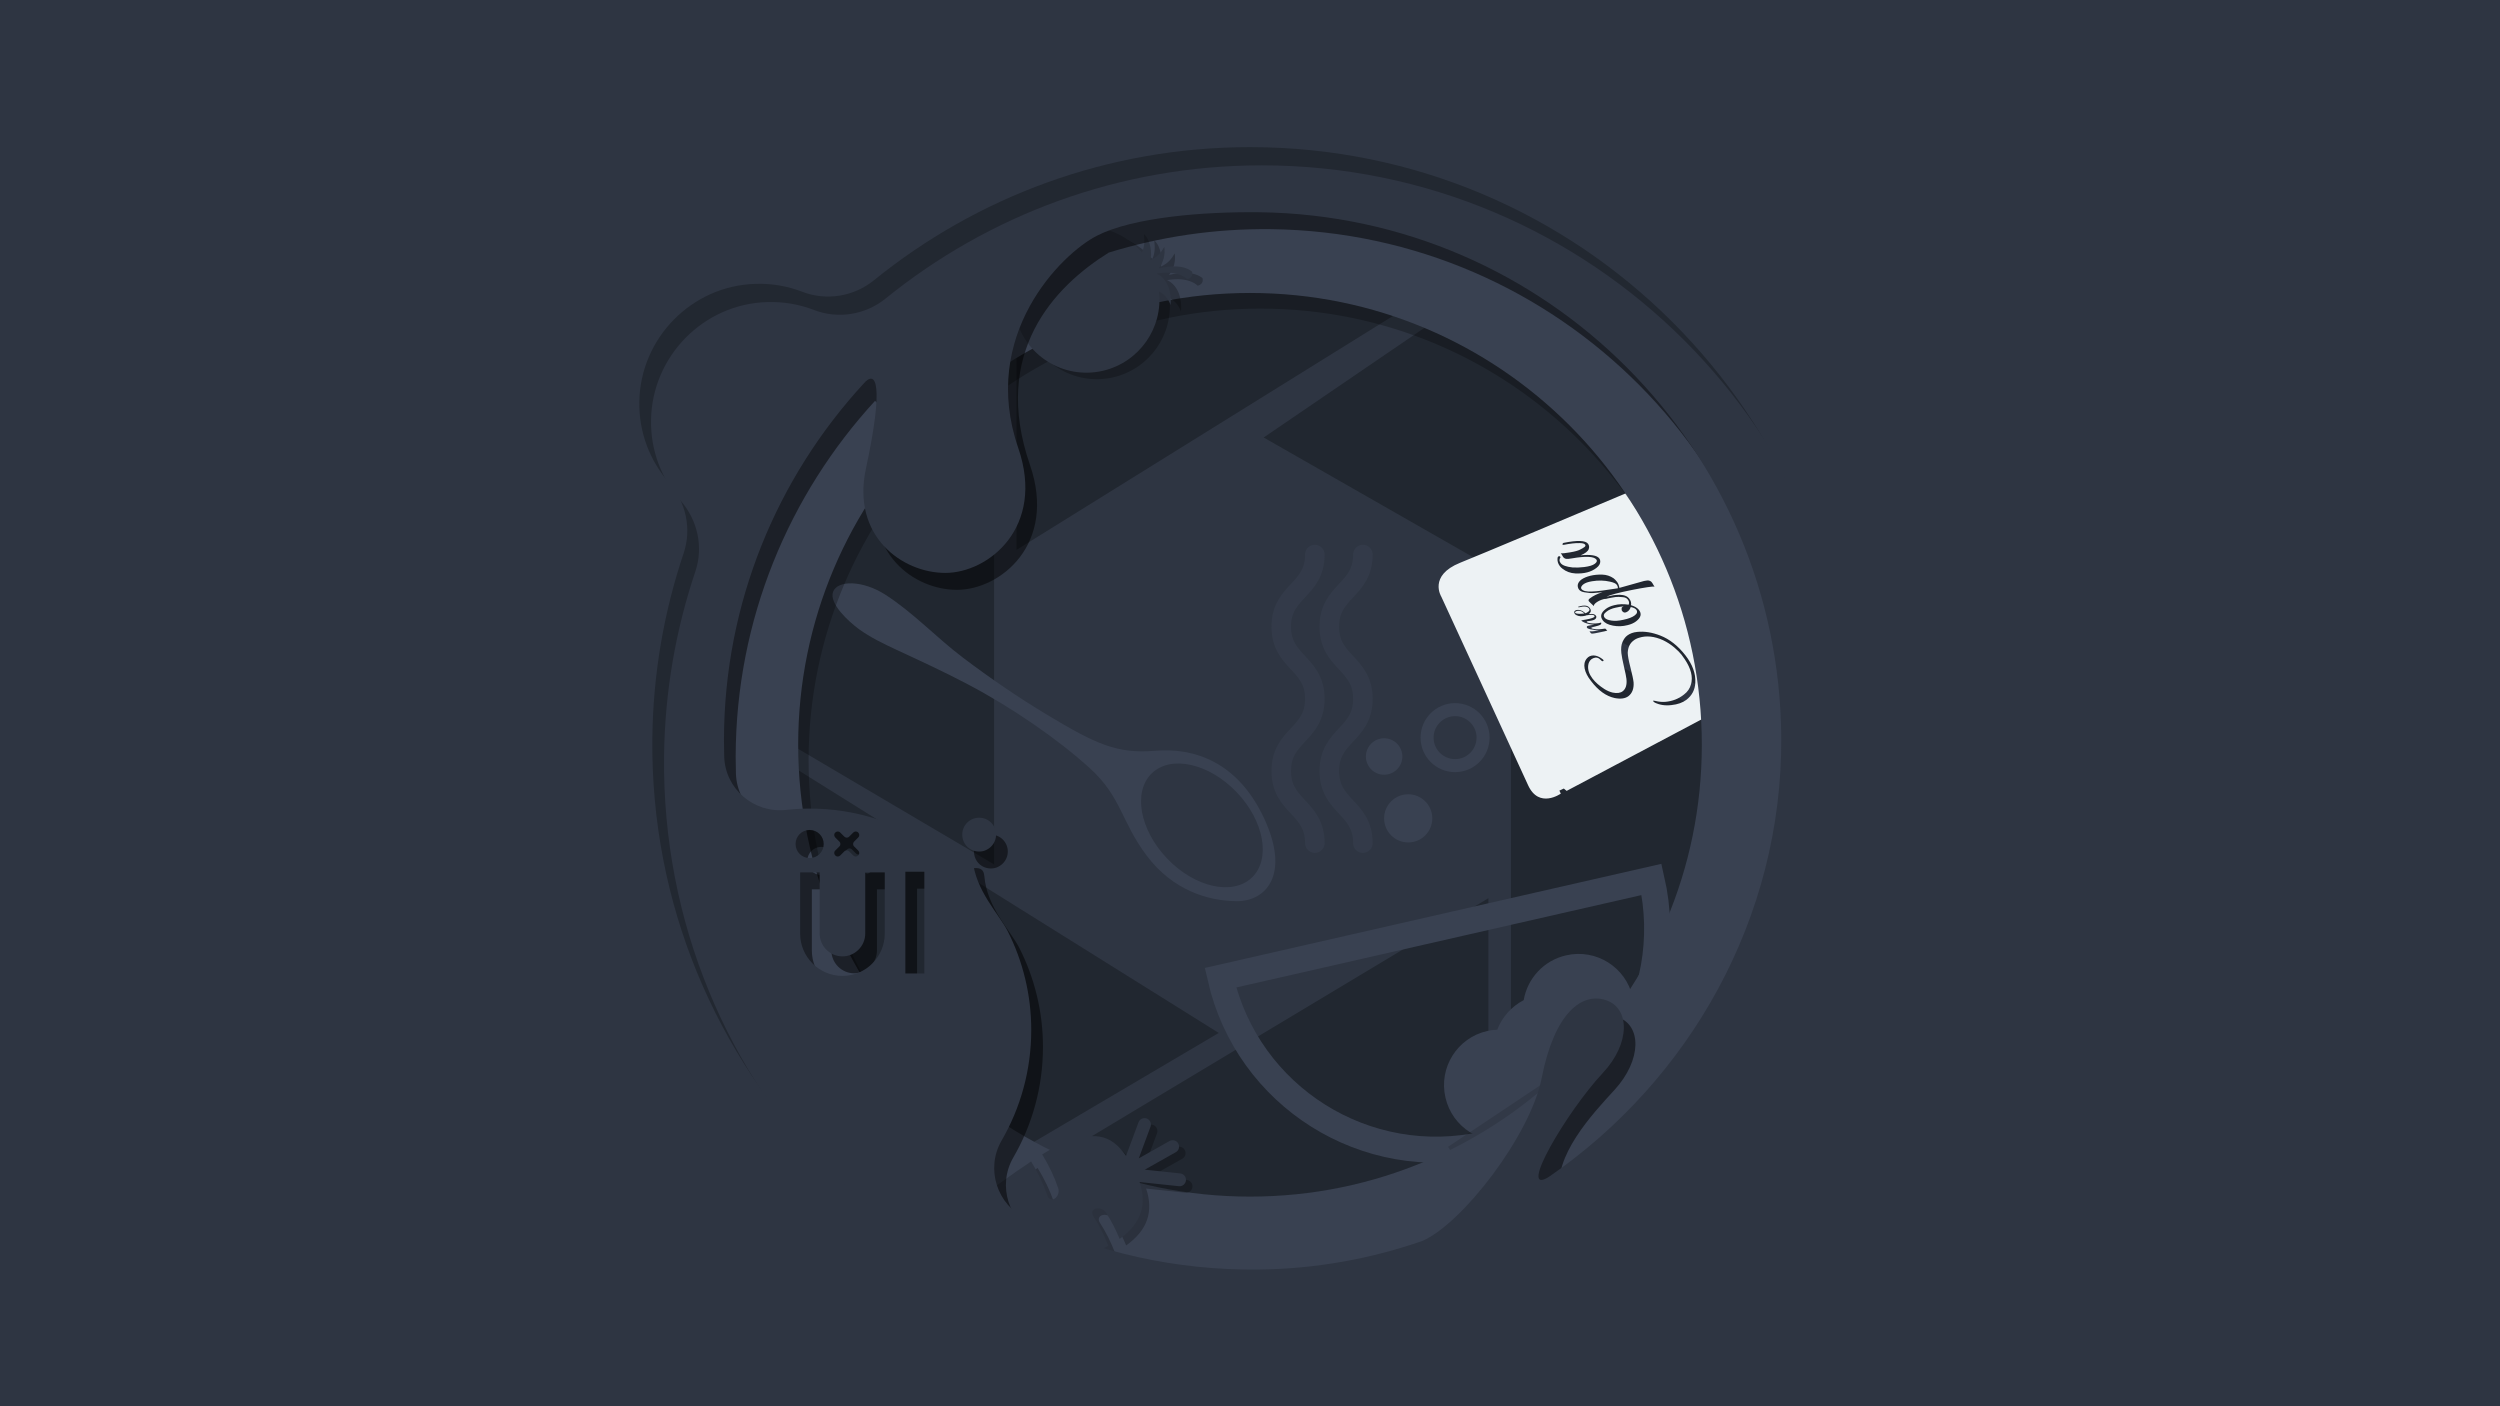     <svg id="mesopa_mix" xmlns="http://www.w3.org/2000/svg" viewBox="0 0 1920 1080" enable-background="new 0 0 1920 1080">
      <style type="text/css">
        .vapor {
          opacity: 0.5;
        }

        .spoon_shadow {
          opacity:.35;
          -webkit-filter:url(#AI_GaussianBlur_4);
                  filter:url(#AI_GaussianBlur_4)
        }

        .camera-blade {
          fill:#212730;
        }

        .fill_color--one {
          fill:#2e3542;
        }

        .stroke_color--three {
          stroke: #394151;
        }

        .fill_color--three {
          fill: #394151;
        }

        .fill_color--seven {
          fill:#2e3542
        }

        .fill_color--eight {
          fill:#394151
        }

        .stroke_color--eight {
          stroke:#394151
        }

        .mesopa_bag-word,
        .mesopa_bag-with-word {
          fill:#EDF2F4;
        }

        .mesopa_bag-shadow {
          opacity:.35;
          -webkit-filter:url(#AI_GaussianBlur_4);
                  filter:url(#AI_GaussianBlur_4)
        }

        .layer_three-shadow {
          -webkit-filter:url(#AI_GaussianBlur_7);
                  filter:url(#AI_GaussianBlur_7);
          opacity:.5
        }

        .carrot_shadow {
          -webkit-filter:url(#AI_GaussianBlur_7);
                  filter:url(#AI_GaussianBlur_7);
          opacity:.5
        }

        .tomato_shadow {
          -webkit-filter:url(#AI_GaussianBlur_7);
                  filter:url(#AI_GaussianBlur_7);
          opacity:.5;
        }

        .bowl_shadow{
          -webkit-filter:url(#AI_GaussianBlur_4);
                  filter:url(#AI_GaussianBlur_4);
          opacity:.35;
        }

        .layer_two-shadow {
          -webkit-filter: url(#AI_GaussianBlur_7);
                  filter: url(#AI_GaussianBlur_7);
          opacity: 0.5;
        }

        .layer_one-shadow {
          -webkit-filter: url(#AI_GaussianBlur_7);
                  filter: url(#AI_GaussianBlur_7);
          opacity: 0.5;
        }


        @-webkit-keyframes cameraBlade {
          100% {
            -webkit-transform: rotate(-360deg);
                    transform: rotate(-360deg);
          }
        }


        @keyframes cameraBlade {
          100% {
            -webkit-transform: rotate(-360deg);
                    transform: rotate(-360deg);
          }
        }

        .camera-blade {
          -webkit-animation: cameraBlade 45s infinite linear;
                  animation: cameraBlade 45s infinite linear;
          -webkit-transform-origin: 961px 570px;
                  transform-origin: 961px 570px;
        }


        @-webkit-keyframes tomatoGroup {
          50% {
            -webkit-transform: translateY(10px) rotate(0.01deg);
                    transform: translateY(10px) rotate(0.01deg);
          }
        }


        @keyframes tomatoGroup {
          50% {
            -webkit-transform: translateY(10px) rotate(0.01deg);
                    transform: translateY(10px) rotate(0.01deg);
          }
        }

        .tomato_group {
          -webkit-animation: tomatoGroup 5s infinite ease-in-out;
                  animation: tomatoGroup 5s infinite ease-in-out;
        }

        @-webkit-keyframes carrotGroup {
          50% {
            -webkit-transform: translateY(15px) rotate(5deg);
                    transform: translateY(15px) rotate(5deg);
          }
        }

        @keyframes carrotGroup {
          50% {
            -webkit-transform: translateY(15px) rotate(5deg);
                    transform: translateY(15px) rotate(5deg);
          }
        }

        .carrot_group {
          -webkit-animation: carrotGroup 3s infinite ease-in-out;
                  animation: carrotGroup 3s infinite ease-in-out;
          -webkit-transform-origin: 776px 944px;
                  transform-origin: 776px 944px;
        }

        @-webkit-keyframes layerTwoGroup {
          100% {
            -webkit-transform: rotate(-360deg);
                    transform: rotate(-360deg);
          }
        }

        @keyframes layerTwoGroup {
          100% {
            -webkit-transform: rotate(-360deg);
                    transform: rotate(-360deg);
          }
        }

        .layer_two-group {
          -webkit-animation: layerTwoGroup 90s infinite linear;
                  animation: layerTwoGroup 90s infinite linear;
          -webkit-transform-origin: 961px 540px;
                  transform-origin: 961px 540px;
        }

        @-webkit-keyframes spoonGroup {
          50% {
            -webkit-transform: translateX(10px) rotate(5deg);
                    transform: translateX(10px) rotate(5deg);
          }
          100% {
            -webkit-transform: translateX(0px) rotate(0deg);
                    transform: translateX(0px) rotate(0deg);
          }
        }

        @keyframes spoonGroup {
          50% {
            -webkit-transform: translateX(10px) rotate(5deg);
                    transform: translateX(10px) rotate(5deg);
          }
          100% {
            -webkit-transform: translateX(0px) rotate(0deg);
                    transform: translateX(0px) rotate(0deg);
          }
        }

        .spoon_group {
          -webkit-animation: spoonGroup 3s infinite ease-in-out;
                  animation: spoonGroup 3s infinite ease-in-out;
          -webkit-transform-origin: 810px 580px;
                  transform-origin: 810px 580px;
        }

        @-webkit-keyframes mesopaBagGroup {
          50% {
            -webkit-transform: translateX(10px) rotate(5deg);
                    transform: translateX(10px) rotate(5deg);
          }
          100% {
            -webkit-transform: translateX(0px) rotate(0deg);
                    transform: translateX(0px) rotate(0deg);
          }
        }

        @keyframes mesopaBagGroup {
          50% {
            -webkit-transform: translateX(10px) rotate(5deg);
                    transform: translateX(10px) rotate(5deg);
          }
          100% {
            -webkit-transform: translateX(0px) rotate(0deg);
                    transform: translateX(0px) rotate(0deg);
          }
        }

        .mesopa_bag-group {
          -webkit-animation: mesopaBagGroup 3s infinite ease-in-out;
                  animation: mesopaBagGroup 3s infinite ease-in-out;
          -webkit-transform-origin: 1286px 474px;
                  transform-origin: 1286px 474px;
        }

        @-webkit-keyframes foodGroup {
          50% {
            -webkit-transform: translateX(10px) rotate(5deg);
                    transform: translateX(10px) rotate(5deg);
          }
          100% {
            -webkit-transform: translateX(0px) rotate(0deg);
                    transform: translateX(0px) rotate(0deg);
          }
        }

        @keyframes foodGroup {
          50% {
            -webkit-transform: translateX(10px) rotate(5deg);
                    transform: translateX(10px) rotate(5deg);
          }
          100% {
            -webkit-transform: translateX(0px) rotate(0deg);
                    transform: translateX(0px) rotate(0deg);
          }
        }

        .food_group {
          -webkit-animation: foodGroup 3s infinite ease-in-out;
                  animation: foodGroup 3s infinite ease-in-out;
          -webkit-transform-origin: 1094px 596px;
                  transform-origin: 1094px 596px;
        }
      </style>

      <filter id="AI_GaussianBlur_7">
        <feGaussianBlur stdDeviation="7"/>
      </filter>
      <filter id="AI_GaussianBlur_4">
        <feGaussianBlur stdDeviation="4"/>
      </filter>

      <path fill="#2e3542" d="M1920 1080H0V0h1921z"/>

      <path class="camera-blade" d="M1099.2 224.4c-42.5-16.9-88.8-26.4-137.3-26.4-65.8 0-127.6 17.2-181.2 47.3v177l318.5-197.9zm232.7 318.1c-9.7-136.7-93.3-253-211.3-308.9L970.5 336l361.4 206.5zm1 26.5c0-3-.2-6-.2-9l-172.3-94.5v416.9c103.6-65.8 172.5-181.5 172.5-313.4zM798 896.9v5c49.4 24.4 105.1 38.2 163.9 38.2 65.8 0 127.6-17.2 181.2-47.3v-203L798 896.9zM591.1 577.8c3.1 132.6 75.7 248 182.8 311.1L936 793.3 591.1 577.8zm172.4-322.2c-101.9 64.7-170.1 177.6-172.4 306.6l172.4 101.7V255.6z"/>

      <g class="bowl_group">
        <path class="bowl_container stroke_color--three" d="M1140.6 878.7c91.4-20.8 148.7-111.9 127.8-203.3l-331.1 75.5c20.8 91.4 111.8 148.6 203.3 127.8z" fill="none" stroke-width="20" stroke-miterlimit="10"/>
        <path class="bowl_content fill_color--three" d="M1253.9 765.8c-5.2-23-28.1-37.4-51.1-32.1-17.3 3.9-29.8 17.9-32.6 34.4-9.4 4.9-16.6 13-20.3 22.7-2.5.1-5.1.4-7.7 1-23 5.2-37.4 28.1-32.1 51.1 5.2 23 28.1 37.4 51.1 32.1 14.4-3.3 25.4-13.5 30.4-26.3 2.5-.1 5.1-.4 7.7-1 17.3-3.9 29.8-17.9 32.6-34.4 16.9-8.8 26.5-28.1 22-47.5z"/>
      </g>

      <path class="bowl_shadow" transform="rotate(-33.716 1180.114 851.003)" d="M1107 838h146v26h-146z"/>

      <path class="vapor stroke_color--three" d="M1009.8 425.9c0 27.7-25.8 27.7-25.8 55.4s25.8 27.7 25.8 55.4-25.8 27.7-25.8 55.4 25.8 27.7 25.8 55.4m36.9-221.6c0 27.7-25.8 27.7-25.8 55.4s25.8 27.7 25.8 55.4-25.8 27.7-25.8 55.4 25.8 27.7 25.8 55.4" fill="none" stroke-width="15" stroke-linecap="round" stroke-miterlimit="10" />

      <g class="spoon_group">
        <path class="fill_color--three" d="M639.8 454.5c-3.3 9 12.1 23 19.9 28.7 8.7 6.3 18.6 11.1 28.5 15.7 18.5 8.6 37 17.1 55 26.6 33.7 17.7 69 42 93.6 64.3s24.1 41.1 44 67.5 47 34.7 69.1 34.8c22.1.1 41.3-20 20.9-63.7s-54.2-54.3-83.6-51.8c-29.4 2.5-45.8-5.3-82.8-27.5-22.3-13.4-43.9-28.2-64.7-43.9-20.4-15.4-38.4-34.8-59.8-48.5-17.4-11.2-36.8-11.2-40.1-2.2z"/>
        <ellipse class="fill_color--seven" transform="rotate(-43.788 923.073 633.936)" cx="923.1" cy="633.9" rx="36.9" ry="55.5"/>
      </g>

      <g class="food_group">
        <circle class="fill_color--eight" cx="1063" cy="581" r="14"/>
        <circle class="stroke_color--eight" cx="1117.5" cy="566.5" r="21.5" fill="none" stroke-width="10" stroke-miterlimit="10"/>
        <circle class="fill_color--eight" cx="1081.5" cy="628.5" r="18.5"/>
      </g>

      <g class="mesopa_bag-group">
        <path class="mesopa_bag-word" d="M1214.5 450.5c-.3.7-.3 1.3.1 1.9 1.1 1.4 3.7 2.1 7.8 1.9 4.1-.1 10.8-1 20.1-2.5.1-.9-.2-1.9-.9-2.8-.7-.9-2.4-1.7-5.2-2.3-4.4-1-8.9-1.1-13.7-.3-3.1.5-5.3 1.3-6.7 2.4-.6.4-1.1 1-1.5 1.7zm31.4 15.8c.3-.2.6-.4 1-.6-1.5.1-3.6.4-6.1 1-2.8.6-5.3 1.6-7.2 3.2-2 1.5-2.4 3-1.2 4.5.8 1.1 2.6 1.8 5.2 2.2 2.6.4 5.6.2 9.1-.6 4-.8 7-2 8.8-3.4 1.9-1.4 2.2-2.9 1.2-4.3-.8-1-2.2-1.7-4.3-2.1-.4 1.4-1.2 2.5-2.2 3.3-1.8 1.3-3.2 1.2-4.3-.1-.4-.5-.6-1.1-.5-1.7-.1-.7.1-1.2.5-1.4zm-32.3 2.9c-1.5-.3-2.8-.1-3.7.6-.3.3-.4.5-.2.8.4.5 1.5.8 3.5.8 1.2 0 2.4-.1 3.6-.3-.2-.3-.7-.6-1.3-1-.6-.5-1.3-.8-1.9-.9z"/>
        <path class="mesopa_bag-with-word" d="M1106.9 458.2l31 67.3s27.3 59.4 35.7 77.6c8.4 18.3 25.1 6.4 25.1 6.4l-1.1-2.3 3.4-1.6 2.2 1.8 235.8-125-7-9.2s-2.9-33.3-20.7-72.1c-17.9-38.8-38.6-56.9-38.6-56.9l-4.5-15.9s-211.8 89.8-246.8 103.9c-24.6 9.9-14.5 26-14.5 26zm122.9 27.2c-4.1.9-6.5 1.3-7.3 1.2-.4 0-.7-.3-1-.6-.1-.1-.2-.3-.3-.6-.2-.3-.3-.5-.5-.7.8.4 3.3.2 7.3-.6-1.6 0-2.7-.1-3.3-.2-.6-.1-1-.2-1.3-.3-.3-.1-.5-.1-.7-.1-.2 0-.4-.1-.7-.1-.3-.1-.5-.1-.7-.1-.2 0-.4-.1-.6-.2-.3-.1-.5-.1-.6-.2-.1-.1-.3-.1-.5-.2l-.4-.2-.3-.3c-.1-.1-.2-.2-.2-.3-.1-.5 0-.8.2-1 .3-.2 1.2-.4 2.7-.7 1.5-.2 2.5-.4 3-.5-1.5 0-2.9-.1-4-.4-1.1-.2-2.3-.6-3.6-1.1-1.2-.5-2-1-2.4-1.5-.1-.1-.1-.2-.1-.3 5.4-.8 8.6-1.6 9.7-2.4.5-.4.6-.7.3-1.1-.3-.4-1-.7-2-.7-1.3 0-2.7.1-4.2.4-.3.1-.5.2-.8.3-1.2.3-2.4.4-3.6.4-1.2-.1-2.4-.4-3.3-.9-.5-.3-.9-.6-1.1-.9-.3-.4-.4-.8-.5-1.3 0-.5.2-.8.5-1.1 1-.8 2.5-.9 4.4-.4.6.2 1.3.5 2 1 .8.5 1.3.9 1.6 1.3.8-.2 1.5-.6 2.3-1.2.5-.4.8-.8.9-1.2.1-.4 0-.9-.3-1.3-1.2-1.6-3.8-1.9-7.7-.9-.4.1-.6 0-.7-.2v-.2c.1-.1.7-.2 1.8-.5s2.1-.4 2.9-.4c1.9-.1 3.3.6 4.3 1.9.5.7.8 1.5.7 2.3-.1.8-.5 1.5-1.3 2.1-.1.1-.3.2-.4.3.2 0 .4 0 .6-.1.9-.1 1.5-.1 2-.1s1 .1 1.6.3c.6.2 1 .5 1.4 1 .4.5.5 1.1.2 1.8-.1.3-.4.6-.7.9-.4.3-.9.6-1.6.8-.7.3-2 .5-3.8.7-.5.1-.8.1-1 .3-.2.1-.2.4.1.6s1 .5 2.2.7c1.3.2 2.8.3 4.6.2 1.8-.1 3.1-.3 4-.7.2.3.3.6.1.9-.1.3-.3.6-.5.7-.7.5-2.4 1.1-5.1 1.7-.9.2-1.5.4-1.7.5-.2.2-.3.3-.3.4l.3.3c.4.2 1.1.4 2.2.5 2 .4 4.6.2 7.8-.3.3-.1.5 0 .6.1.1.1.4.3.7.7.3.4.5.6.7.7-.8.3-2.4.6-4.6 1.1zm27.6-.1c5.6-.6 11.5.4 17.7 2.8 7.2 2.8 13.6 7.9 19.3 15.2 5.5 7.1 8 14.1 7.6 21.1-.3 5.4-2.5 9.7-6.9 13.1-2.8 2.1-6.6 3.5-11.4 4-4.9.6-9.1-.1-12.8-1.9-.7-.4-1.1-.8-1.3-1.2-.2-.4.4-.4 1.7-.1 2.7.7 5.3.9 7.8.7 5.3-.5 10.1-2.3 14.2-5.6 2.8-2.1 4.6-4.8 5.4-7.9 1.6-5.6 0-12-4.8-19.2-.5-.8-1.4-2-2.5-3.5-1.2-1.5-3-3.4-5.6-5.6-2.6-2.2-5.4-4-8.5-5.5-6.8-3.1-13-3.7-18.5-1.9-1.7.5-3.1 1.2-4.3 2.2-2.8 2.1-4.2 5.2-4.4 9.3 0 2.1.7 6 2.1 11.4 1.4 5.5 2.2 9.3 2.4 11.4.3 4.7-1 8.2-3.9 10.5-2.5 1.9-6 2.4-10.6 1.5-6.5-1.4-12.6-5.7-18.2-13.1-2.7-3.4-4.3-6.6-4.9-9.6-.6-3-.1-5.5 1.6-7.6.3-.4.7-.7 1.1-1.1 1.6-1.2 3.6-1.6 5.9-1.1 1.6.4 3.3 1.2 5.1 2.6.8.6 1 1 .7 1.4-.5.5-1.2.2-2.1-.8-1.7-1.8-3.6-2.2-5.7-1.3-.5.2-1 .5-1.4.8-1.4 1.1-2.3 2.8-2.5 5-.3 3.2.8 6.5 3.3 9.8 2.2 2.9 5.3 5.6 9.2 8.1 2.1 1.3 4.2 2.2 6.3 2.7 3.4.7 6 .3 7.7-1 2.4-1.8 3.4-5 2.9-9.5-.2-1.7-.8-4.8-1.9-9.4-1.1-4.6-1.7-8.1-2-10.4-.4-3.5-.1-6.4.9-8.6 1-2.2 2.1-3.8 3.6-4.9 2-1.5 4.5-2.5 7.7-2.8zm-36.1-43.1c2.9-.7 5.9-1 9.2-.9 3.3.1 6.2 1.1 8.7 2.8.9.7 1.8 1.6 2.7 2.8.9 1.2 1.5 2.7 1.8 4.6l18.9-5.3c1.8-.4 3.1-.5 3.9-.3.8.2 1.4.6 1.8 1 .4.5.6.8.7.9.1.1.3.5.7 1.2.4.7.7 1.2 1 1.5-1.5-.2-7.3.6-17.4 2.6-10 2-16.5 3.7-19.4 5.1h.3c.6-.2 1.1-.3 1.4-.3.3-.1.9-.2 1.8-.4s1.6-.3 2.1-.4c.5-.1 1.3-.1 2.2-.2.9-.1 1.7-.1 2.3-.1.6 0 1.3.1 2.1.2s1.5.3 2 .5c1.4.5 2.4 1.3 3.1 2.2 1.3 1.7 1.8 3.4 1.4 5.1 2.8.8 4.8 2 6.1 3.6 2.3 3 1.6 5.9-2.2 8.8-1.7 1.3-3.9 2.3-6.5 2.9-3.8 1-7.5 1.1-11.2.4-3.7-.7-6.3-2-7.8-4-2.3-3-1.6-5.9 2.2-8.8 1.7-1.3 3.9-2.3 6.5-2.9 3.5-.9 7.2-1 11.1-.4.6-1.3.4-2.7-.7-4-.8-1.1-2.2-1.7-4-1.8-2.2-.2-4-.3-5.3-.1-1.4.2-2.4.4-3 .5-.6.1-1.5.3-2.6.5-1.1.3-1.8.4-2.1.5-.2 0-.3 0-.4-.1-.3.1-.6.2-1 .2-2.3.6-4.2 1.5-5.7 2.6s-2.1 2.1-1.9 2.8c-2.3-2.1-3.6-3.4-3.9-3.8-.3-.4-.3-.8-.1-1.2.2-.4.6-.7 1-1 2.5-1.9 5.7-3.5 9.6-4.7l-2.9.3c-3.5.4-5.8.5-7 .3-1.2-.1-2.5-.3-3.8-.5-2-.3-3.5-1-4.3-2.1-.3-.3-.4-.7-.6-1-1-2.4-.2-4.7 2.4-6.7 1.7-1.2 4-2.2 6.8-2.9zm-20.3-25.3c10.4-2.1 16.6-1.9 18.6.7.9 1.2 1.1 2.6.5 4.2-.3.8-1 1.6-2 2.4-1 .8-2.4 1.5-4.2 2.3 7.7-.8 12.5 0 14.3 2.3.5.6.8 1.4.8 2.2.1 1.9-.9 3.6-3 5.2-4 3.1-9.3 4.5-16.1 4.2-3.8-.2-7.1-1.4-10-3.7-.8-.6-1.5-1.3-2-2-1.4-1.9-2-3.9-1.7-6.2.1-.7.5-1.2 1-1.3.5-.2 1 .1 1.3.7-1.1 1.6-1.1 3.1.1 4.6 1.3 1.7 4.4 2.8 9.1 3.3 2.7.2 5.7.1 8.9-.3 3.9-.5 6.6-1.3 8.2-2.5 1.6-1.2 2-2.3 1.2-3.3-1.9-2.4-8.1-2.7-18.5-.9-2.1.4-3.6.5-4.6.4-1-.1-1.7-.6-2.4-1.4-.1-.2-.4-.6-.8-1.4-.4-.8-.8-1.3-1.1-1.5 1.3.2 3.7-.1 7.3-.7 3.6-.6 6.1-1.3 7.6-2.1 1.5-.7 2.6-1.4 3.4-2 .8-.6.9-1.2.5-1.8-.6-.8-2-1.2-4.3-1.2-3.3-.1-7.3.4-11.9 1.3-.5.1-.8.1-1-.1-.4-.2-.4-.5 0-.8.1-.4.4-.5.8-.6z"/>
      </g>

      <g class="layer_three-group">
        <path class="layer_three-shadow" d="M0 0v1080h1920l1-1080H0zm968 931c-191.6 0-347-155.4-347-347s155.4-347 347-347 347 155.4 347 347-155.4 347-347 347z"/>
        <path class="layer_three-fill fill_color--three" d="M0 0v1080h1920V32L0 0zm960 919c-191.6 0-347-155.4-347-347s155.4-347 347-347 347 155.4 347 347-155.4 347-347 347z"/>
      </g>

      <g class="tomato_group">
        <path class="tomato_shadow" d="M898.1 228.9c4.3 2 7.3 5.8 8.9 10.4.9-8.7-1.6-19.9-10.7-24.2 4-.6 8.3-.9 11.7-.5 8.4 1 11.8 4.8 11.8 4.8 5.2-1.2 3.7-5.8 3.7-5.8-6.6-5.3-17.1-4.5-25.8-2.4 3.8-4.4 5.3-10.6 4.5-16.6-2.6 4.4-5 7.6-10.7 10.2 1.3-4.4.5-15.3-5-20.1.7 6 .4 10.1-1.5 14.2-13.1-15.4-34.1-23.1-55.1-18.3-30.1 6.9-49 36.9-42.1 67.1s36.9 49 67.1 42.1c28.1-6.5 46.4-33 43.2-60.9z"/>
        <path class="tomato fill_color--seven" d="M890.1 223.9c4.3 2 7.3 5.8 8.9 10.4.9-8.7-1.6-19.9-10.7-24.2 4-.6 8.3-.9 11.7-.5 8.4 1 11.8 4.8 11.8 4.8 5.2-1.2 3.7-5.8 3.7-5.8-6.6-5.3-17.1-4.5-25.8-2.4 3.8-4.4 5.3-10.6 4.5-16.6-2.6 4.4-5 7.6-10.7 10.2 1.3-4.4.5-15.3-5-20.1.7 6 .4 10.1-1.5 14.2-13.1-15.4-34.1-23.1-55.1-18.3-30.1 6.9-49 36.9-42.1 67.1s36.9 49 67.1 42.1c28.1-6.5 46.4-33 43.2-60.9z"/>
      </g>

      <g class="carrot_group">
        <path class="carrot_shadow" d="M649.7 1025.2c38.3-10.3 104.8-28.5 153.2-43.9-2.7-7-6-13.7-9.8-20.2-1.5-2.5-.6-5 2.2-5.7 2.7-.7 6.2.7 7.7 3.2 3.8 6.3 7 12.8 9.6 19.6 19.7-6.4 35.5-12.2 43.6-16.4-3.1-8-6.9-15.7-11.6-22.9-1.5-2.4-.7-5 2-5.7 2.7-.8 6.2.5 7.8 3 4.1 6.5 7.6 13.3 10.5 20.3 16.7-12 21.1-26.4 15.3-43.7l30.2 3.2c2.7.3 5.1-1.7 5.4-4.4.3-2.7-1.7-5.1-4.4-5.4l-27.2-2.9 23.8-13.4c2.4-1.3 3.2-4.3 1.9-6.7-1.3-2.4-4.3-3.2-6.7-1.9l-23.6 13.3 9-24.3c.9-2.5-.4-5.4-2.9-6.3-2.5-.9-5.4.4-6.3 2.9l-9.6 25.8c-11.9-17.1-25.1-19.3-50.3-8.8-3.5 1.5-8.3 4.1-14.1 7.7 5 8.1 9.2 16.8 12.3 25.9 1 2.7-.2 6.3-2.5 7.9-2.3 1.6-4.8.7-5.7-2-3.2-9.3-7.5-18.1-12.6-26.4-14.5 9.6-33 23-52.6 37.8 3.8 6.8 7.1 14 9.7 21.4 1 2.7-.2 6.3-2.5 7.9-2.3 1.6-4.8.7-5.7-2-2.6-7.4-5.8-14.5-9.6-21.2-33.7 25.6-69.4 54-92.3 72.4-5.8 4.7-1.2 13.7 5.8 11.9z"/>
        <path class="carrot fill_color--seven" d="M644.7 1020.2c38.3-10.3 104.8-28.5 153.2-43.9-2.7-7-6-13.7-9.8-20.2-1.5-2.5-.6-5 2.2-5.7 2.7-.7 6.2.7 7.7 3.2 3.8 6.3 7 12.8 9.6 19.6 19.7-6.4 35.5-12.2 43.6-16.4-3.1-8-6.9-15.7-11.6-22.9-1.5-2.4-.7-5 2-5.7 2.7-.8 6.2.5 7.8 3 4.1 6.5 7.6 13.3 10.5 20.3 16.7-12 21.1-26.4 15.3-43.7l30.2 3.2c2.7.3 5.1-1.7 5.4-4.4.3-2.7-1.7-5.1-4.4-5.4l-27.2-2.9 23.8-13.4c2.4-1.3 3.2-4.3 1.9-6.7-1.3-2.4-4.3-3.2-6.7-1.9l-23.6 13.3 9-24.3c.9-2.5-.4-5.4-2.9-6.3-2.5-.9-5.4.4-6.3 2.9l-9.6 25.8c-11.9-17.1-25.1-19.3-50.3-8.8-3.5 1.5-8.3 4.1-14.1 7.7 5 8.1 9.2 16.8 12.3 25.9 1 2.7-.2 6.3-2.5 7.9-2.3 1.6-4.8.7-5.7-2-3.2-9.3-7.5-18.1-12.6-26.4-14.5 9.6-33 23-52.6 37.8 3.8 6.8 7.1 14 9.7 21.4 1 2.7-.2 6.3-2.5 7.9-2.3 1.6-4.8.7-5.7-2-2.6-7.4-5.8-14.5-9.6-21.2-33.7 25.6-69.4 54-92.3 72.4-5.8 4.7-1.2 13.7 5.8 11.9z"/>
      </g>

      <g class="layer_two-group">
        <g class="layer_two-shadow">
          <path class="layer_two-element-dot" d="M761 641c-7.2 0-13 5.8-13 13 0 2.7.8 5.2 2.2 7.3 2.3 3.5 6.3 5.7 10.8 5.7 1.9 0 3.8-.4 5.4-1.2 4.5-2.1 7.6-6.6 7.6-11.8 0-7.2-5.8-13-13-13z"/>
          <path class="layer_two-element-large" d="M0 0v1080h1920l1-1080H0zm620 661.2c0-6 4.8-10.8 10.8-10.8s10.8 4.8 10.8 10.8c0 6-4.8 10.8-10.8 10.8s-10.8-4.8-10.8-10.8zm68.5 68.8c0 17.9-14.6 32.5-32.5 32.5s-32.5-14.6-32.5-32.5v-47h15v47c0 9.6 7.9 17.5 17.5 17.5s17.5-7.9 17.5-17.5v-47h15v47zm-34.9-70.7l-3.1-3.1c-1.1-1.1-1.1-2.8 0-3.8 1.1-1.1 2.8-1.1 3.8 0l3.1 3.1c1.1 1.1 2.8 1.1 3.8 0l3.1-3.1c1.1-1.1 2.8-1.1 3.8 0 1.1 1.1 1.1 2.8 0 3.8l-3.1 3.1c-1.1 1.1-1.1 2.8 0 3.8l3.1 3.1c1.1 1.1 1.1 2.8 0 3.8-1.1 1.1-2.8 1.1-3.8 0l-3.1-3.1c-1.1-1.1-2.8-1.1-3.8 0l-3.1 3.1c-1.1 1.1-2.8 1.1-3.8 0-1.1-1.1-1.1-2.8 0-3.8l3.1-3.1c1.1-1 1.1-2.8 0-3.8zm65.3 101.3h-14.6v-78.1h14.6v78.1zM1198.3 917c-6.3-28.6 25.1-61.9 41.7-80 21-23 21-50 2-56-18.1-5.7-39.1 9.5-49 60-8.6 43.7-58.8 95.2-91.8 125.1-39.5 13.7-81.7 21.4-125.3 21.9-63.9.8-124.5-13.3-178.6-38.9-22.6-10.7-31.6-38.4-19.1-60.1 14.5-25 22.8-54 22.8-85 0-27.1-6.5-52.9-18-75.7-6.7-13.3-25-31.3-27-55.3-1.1-13.3-16.7-.3-27.7-8-28-19.7-62.1-31.3-98.6-31-5.8 0-11.4.4-17 1-24.8 2.7-46.8-16.1-47.5-41-.1-4.4-.2-8.8-.2-13.2.3-105.1 40.9-200.9 107-272.9 9.4 6.8 9.5 26 2 65.1-10 52 27.9 80 61 80s77-35 56-96c-29.8-86.4 18.7-136.9 60.5-163 39.4-12.2 81.3-18.5 124.7-18 221 2.8 399.4 182.1 400.8 403.3.9 138.8-70.6 263.5-178.7 337.7z"/>
        </g>
        <g class="layer_two fill_color--seven">
          <path class="layer_two-element-dot" d="M752 628c-7.2 0-13 5.8-13 13 0 2.7.8 5.2 2.2 7.3 2.3 3.5 6.3 5.7 10.8 5.7 1.9 0 3.8-.4 5.4-1.2 4.5-2.1 7.6-6.6 7.6-11.8 0-7.2-5.8-13-13-13z"/>
          <path class="layer_two-element-large" d="M0 0v1080h1920l1-1080H0zm611 648.2c0-6 4.8-10.8 10.8-10.8s10.8 4.8 10.8 10.8c0 6-4.8 10.8-10.8 10.8s-10.8-4.8-10.8-10.8zm68.5 68.8c0 17.9-14.6 32.5-32.5 32.5s-32.5-14.6-32.5-32.5v-47h15v47c0 9.6 7.9 17.5 17.5 17.5s17.5-7.9 17.5-17.5v-47h15v47zm-34.9-70.7l-3.1-3.1c-1.1-1.1-1.1-2.8 0-3.8 1.1-1.1 2.8-1.1 3.8 0l3.1 3.1c1.1 1.1 2.8 1.1 3.8 0l3.1-3.1c1.1-1.1 2.8-1.1 3.8 0 1.1 1.1 1.1 2.8 0 3.8l-3.1 3.1c-1.1 1.1-1.1 2.8 0 3.8l3.1 3.1c1.1 1.1 1.1 2.8 0 3.8-1.1 1.1-2.8 1.1-3.8 0l-3.1-3.1c-1.1-1.1-2.8-1.1-3.8 0l-3.1 3.1c-1.1 1.1-2.8 1.1-3.8 0-1.1-1.1-1.1-2.8 0-3.8l3.1-3.1c1.1-1 1.1-2.8 0-3.8zm65.3 101.3h-14.6v-78.1h14.6v78.1zM1189.3 904c-24.3 15 13.7-50 41.7-80 21.3-22.8 21-50 2-56-18.1-5.7-39.1 9.5-49 60-8.6 43.7-61 112-91.8 125.1-39.5 13.7-81.7 21.4-125.3 21.9-63.9.8-124.5-13.3-178.6-38.9-22.6-10.7-31.6-38.4-19.1-60.1 14.5-25 22.8-54 22.8-85 0-27.1-6.5-52.9-18-75.7-6.7-13.3-25-31.3-27-55.3-1.1-13.3-16.7-.3-27.7-8-28-19.7-62.1-31.3-98.6-31-5.8 0-11.4.4-17 1-24.8 2.7-46.8-16.1-47.5-41-.1-4.4-.2-8.8-.2-13.2.3-105.1 40.9-200.9 107-272.9 10-11.9 16 .1 2 65.1-11.1 51.8 27.9 80 61 80s77-35 56-96c-29.8-86.4 32.9-148.9 60.5-163s81.3-18.5 124.7-18c221 2.8 399.4 182.1 400.8 403.3.9 138.8-70.6 263.5-178.7 337.7z"/>
        </g>
      </g>

      <g class="layer_one-group">
        <path class="layer_one-shadow" d="M0 0v1080h1920l1-1080H0zm968.5 1045c-256-.3-461.4-208.4-458.5-464.4.6-49.5 9-97 24-141.6 6.4-18.9 1.8-39.5-11.3-54.5-14.5-16.5-23.1-38.3-22.7-62 .8-48.9 40.3-89.1 89.2-90.5 12.7-.4 24.9 1.8 36 6.1 18.4 7.1 39.4 3.7 54.8-8.7 78.9-64 179.5-102.4 289-102.4 253.5 0 459 205.5 459 459 0 253.7-205.8 459.3-459.5 459z"/>
        <path class="layer_one-foreground fill_color--one" d="M0 0v1080h1920l1-1080H0zm959.5 1031c-256-.3-461.4-208.4-458.5-464.4.6-49.5 9-97 24-141.6 6.4-18.9 1.8-39.5-11.3-54.5-14.5-16.5-23.1-38.3-22.7-62 .8-48.9 40.3-89.1 89.2-90.5 12.7-.4 24.9 1.8 36 6.1 18.4 7.1 39.4 3.7 54.8-8.7 78.9-64 179.5-102.4 289-102.4 253.5 0 459 205.5 459 459 0 253.7-205.8 459.3-459.5 459z"/>
      </g>

    </svg>